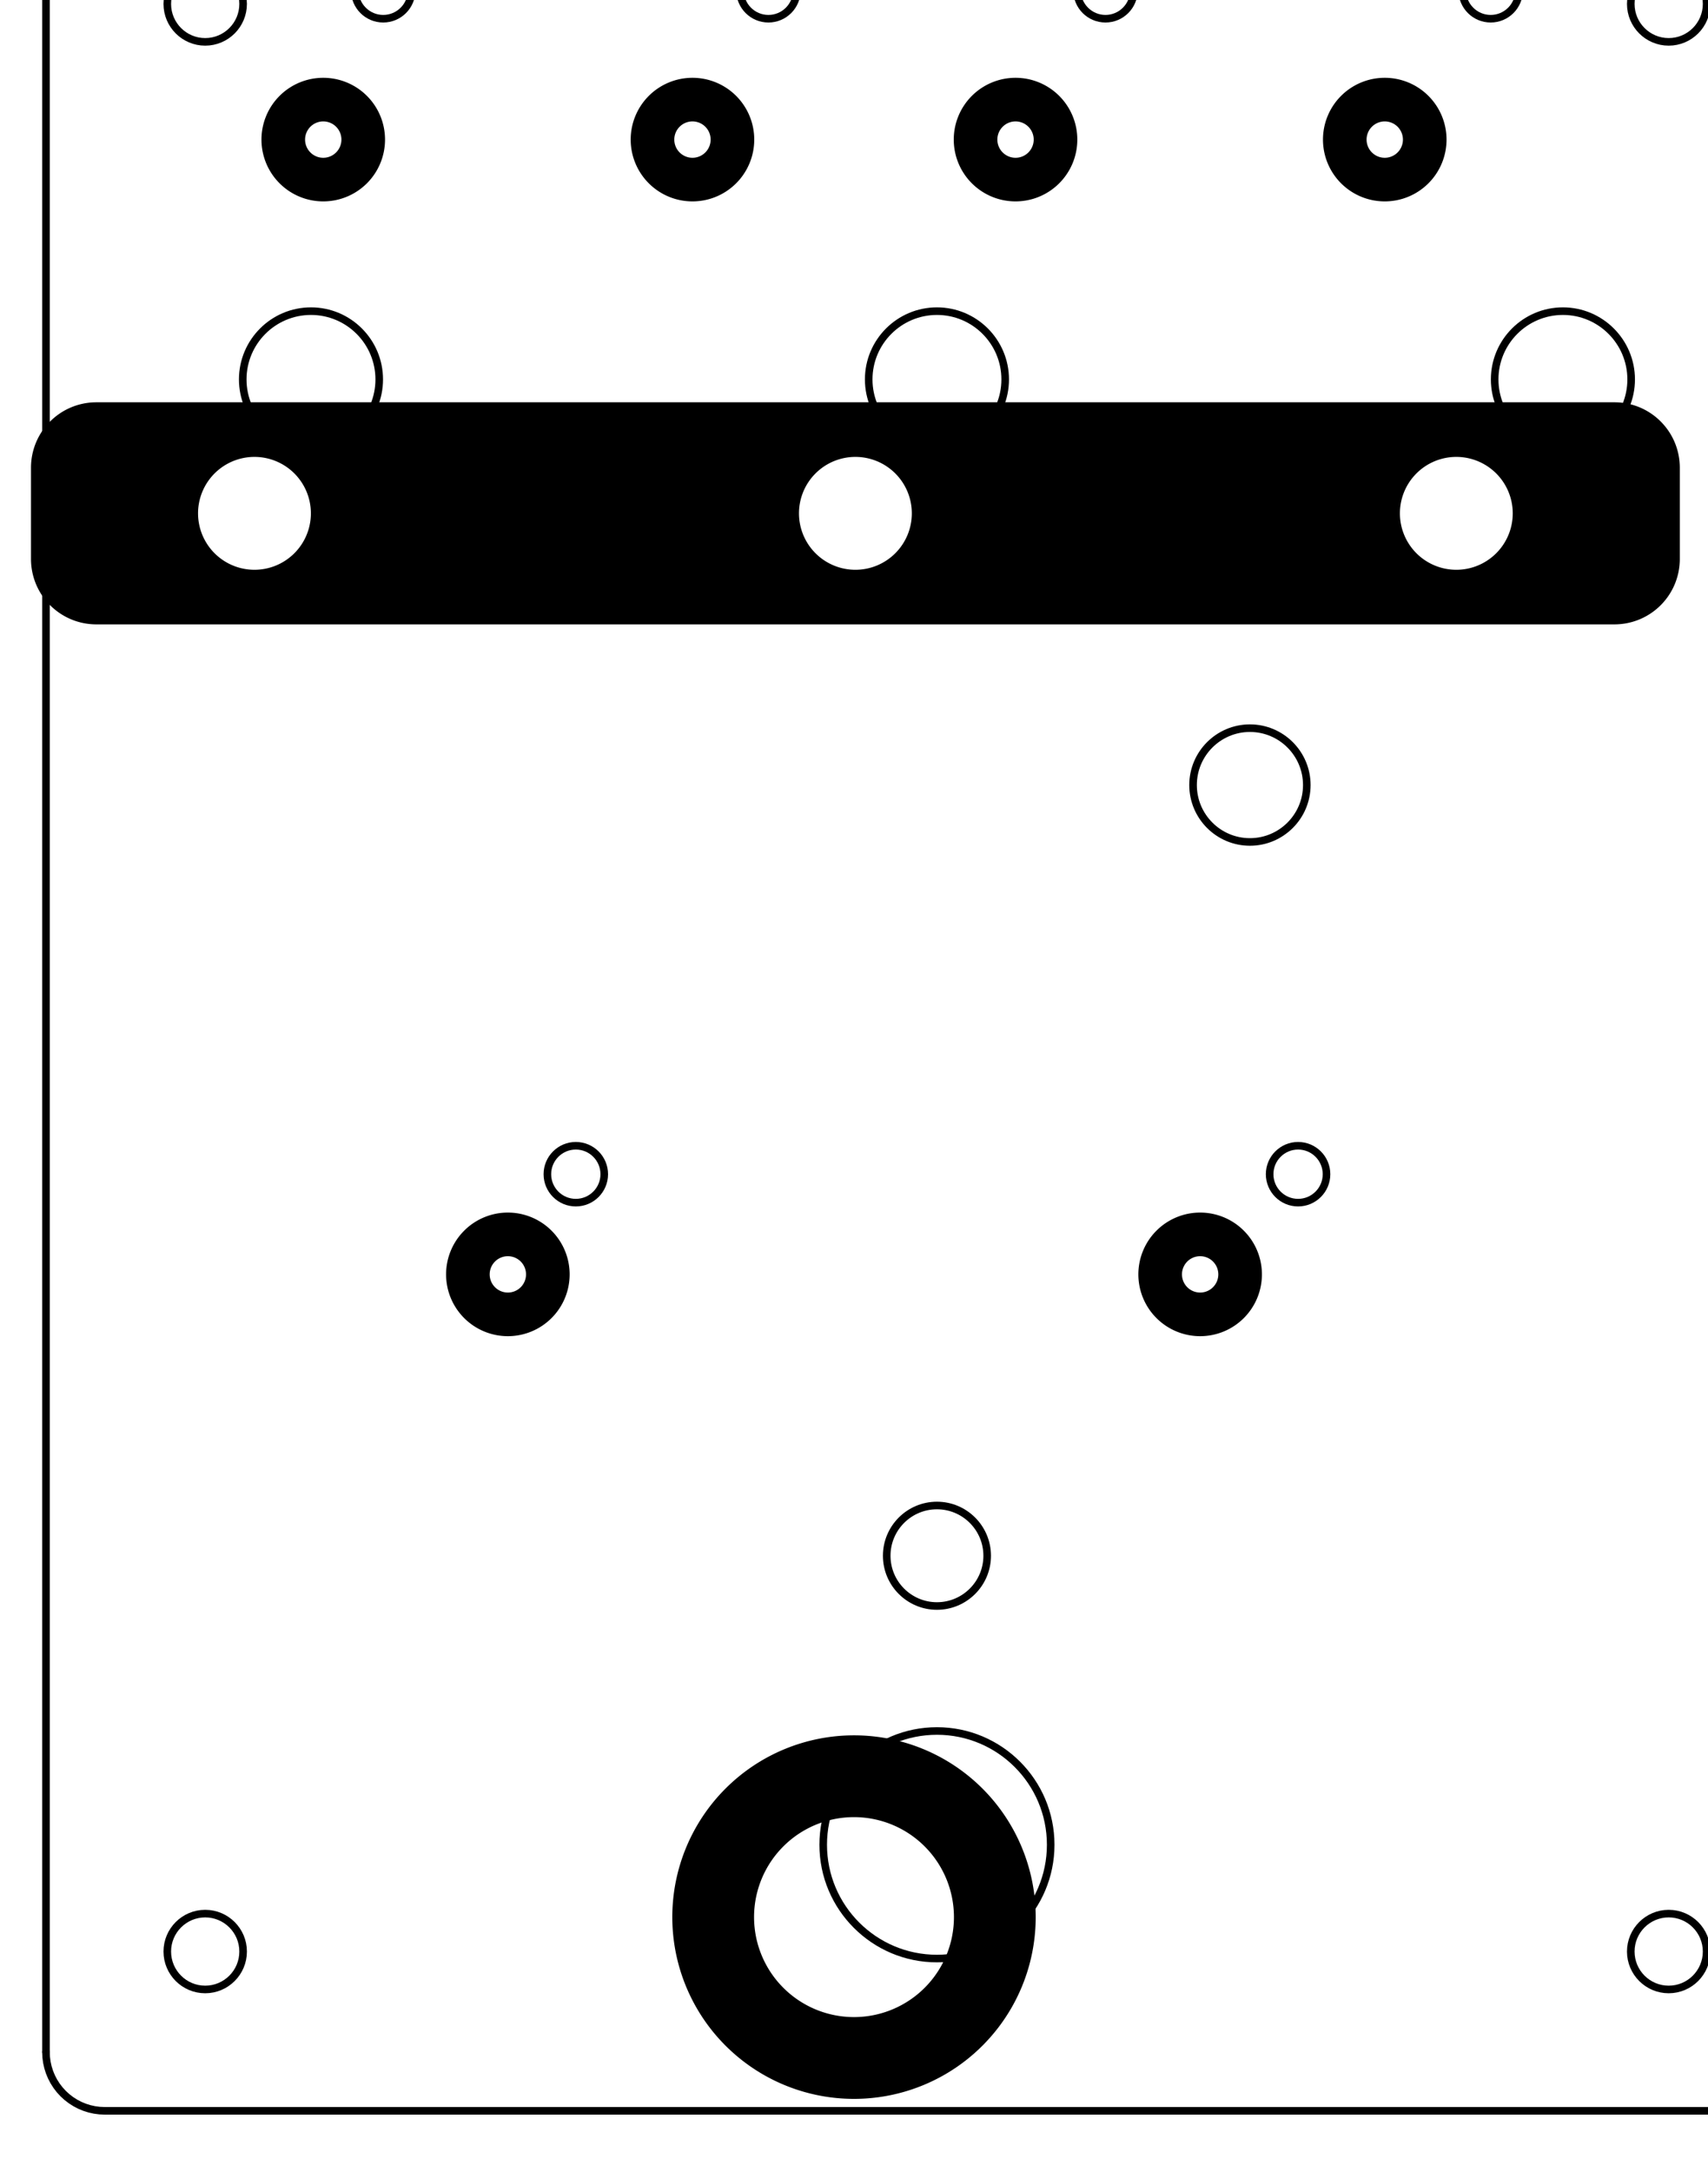 <?xml version="1.0" encoding="UTF-8" standalone="no"?>
<!-- Created with Inkscape (http://www.inkscape.org/) -->

<svg
   width="94mm"
   height="119.5mm"
   viewBox="0 0 94 119.5"
   version="1.1"
   id="svg8"
   inkscape:version="1.3.2 (091e20ef0f, 2023-11-25, custom)"
   sodipodi:docname="salty_phaser_r1sm_bottom.svg"
   xml:space="preserve"
   xmlns:inkscape="http://www.inkscape.org/namespaces/inkscape"
   xmlns:sodipodi="http://sodipodi.sourceforge.net/DTD/sodipodi-0.dtd"
   xmlns="http://www.w3.org/2000/svg"
   xmlns:svg="http://www.w3.org/2000/svg"
   xmlns:rdf="http://www.w3.org/1999/02/22-rdf-syntax-ns#"
   xmlns:cc="http://creativecommons.org/ns#"
   xmlns:dc="http://purl.org/dc/elements/1.1/"><title
     id="title13">Salty Phaser [REV1SM] Bottom</title><defs
     id="defs2"><clipPath
       id="clipPath96"
       clipPathUnits="userSpaceOnUse"><path
         inkscape:connector-curvature="0"
         id="path94"
         d="M 0,150 H 350 V 0 H 0 Z" /></clipPath><clipPath
       id="clipPath96-3"
       clipPathUnits="userSpaceOnUse"><path
         inkscape:connector-curvature="0"
         id="path94-6"
         d="M 0,150 H 350 V 0 H 0 Z" /></clipPath></defs><sodipodi:namedview
     id="base"
     pagecolor="#ffffff"
     bordercolor="#666666"
     borderopacity="1.0"
     inkscape:pageopacity="1"
     inkscape:pageshadow="2"
     inkscape:zoom="1.4812239"
     inkscape:cx="177.55587"
     inkscape:cy="225.82677"
     inkscape:document-units="mm"
     inkscape:current-layer="layer1"
     showgrid="false"
     inkscape:window-width="1600"
     inkscape:window-height="873"
     inkscape:window-x="0"
     inkscape:window-y="0"
     inkscape:window-maximized="0"
     inkscape:showpageshadow="2"
     inkscape:pagecheckerboard="0"
     inkscape:deskcolor="#d1d1d1"><inkscape:page
       x="0"
       y="0"
       width="94"
       height="119.5"
       id="page2"
       margin="0"
       bleed="0" /></sodipodi:namedview><g
     inkscape:label="Layer 1"
     inkscape:groupmode="layer"
     id="layer1"
     transform="translate(0,-177.5)"><g
       id="g3"
       transform="matrix(0.265,0,0,0.265,-58.41,88.623)"><path
         id="path1"
         d="m 24216.5,81953.6 -106.3,-4.6 -105.6,-13.9 -103.9,-23.1 -101.6,-32 -98.4,-40.7 -94.4,-49.2 -89.8,-57.2 -84.5,-64.8 -78.5,-71.9 -71.9,-78.5 -64.8,-84.5 -57.2,-89.8 -49.2,-94.5 -40.7,-98.3 -32.1,-101.6 -23,-103.9 -13.9,-105.6 -4.6,-106.4"
         style="fill:none;stroke:#000000;stroke-width:157.48;stroke-linecap:round;stroke-linejoin:round;stroke-miterlimit:10;stroke-dasharray:none;stroke-opacity:1"
         transform="matrix(0.01,0,0,-0.01,0,1122.667)" /><path
         id="path2"
         d="m 60003.9,80733.1 -4.6,106.4 -13.9,105.6 -23,103.9 -32.1,101.6 -40.7,98.3 -49.2,94.5 -57.2,89.8 -64.8,84.5 -71.9,78.5 -78.5,71.9 -84.5,64.8 -89.8,57.2 -94.4,49.2 -98.4,40.7 -101.6,32 -103.9,23.1 -105.6,13.9 -106.3,4.6"
         style="fill:none;stroke:#000000;stroke-width:157.48;stroke-linecap:round;stroke-linejoin:round;stroke-miterlimit:10;stroke-dasharray:none;stroke-opacity:1"
         transform="matrix(0.01,0,0,-0.01,0,1122.667)" /><path
         id="path3"
         d="m 22996.1,36126.9 4.6,-106.4 13.9,-105.6 23,-103.9 32.1,-101.6 40.7,-98.3 49.2,-94.5 57.2,-89.8 64.8,-84.5 71.9,-78.5 78.5,-71.9 84.5,-64.8 89.8,-57.2 94.4,-49.2 98.4,-40.7 101.6,-32 103.9,-23.1 105.6,-13.9 106.3,-4.6"
         style="fill:none;stroke:#000000;stroke-width:157.48;stroke-linecap:round;stroke-linejoin:round;stroke-miterlimit:10;stroke-dasharray:none;stroke-opacity:1"
         transform="matrix(0.01,0,0,-0.01,0,1122.667)" /><path
         id="path4"
         d="m 58783.5,34906.4 106.3,4.6 105.6,13.9 103.9,23.1 101.6,32 98.4,40.7 94.4,49.2 89.8,57.2 84.5,64.8 78.5,71.9 71.9,78.5 64.8,84.5 57.2,89.8 49.2,94.5 40.7,98.3 32.1,101.6 23,103.9 13.9,105.6 4.6,106.4"
         style="fill:none;stroke:#000000;stroke-width:157.48;stroke-linecap:round;stroke-linejoin:round;stroke-miterlimit:10;stroke-dasharray:none;stroke-opacity:1"
         transform="matrix(0.01,0,0,-0.01,0,1122.667)" /><path
         id="path5"
         d="m 48409.4,54351.3 c 0,325.8 264.7,590.5 590.6,590.5 325.9,0 590.6,-264.7 590.6,-590.5 0,-325.9 -264.7,-590.6 -590.6,-590.6 -325.9,0 -590.6,264.7 -590.6,590.6 z"
         style="fill:none;stroke:#000000;stroke-width:157.48;stroke-linecap:round;stroke-linejoin:round;stroke-miterlimit:10;stroke-dasharray:none;stroke-opacity:1"
         transform="matrix(0.01,0,0,-0.01,0,1122.667)" /><path
         id="path6"
         d="m 33409.4,54351.3 c 0,325.8 264.7,590.5 590.6,590.5 325.9,0 590.6,-264.7 590.6,-590.5 0,-325.9 -264.7,-590.6 -590.6,-590.6 -325.9,0 -590.6,264.7 -590.6,590.6 z"
         style="fill:none;stroke:#000000;stroke-width:157.48;stroke-linecap:round;stroke-linejoin:round;stroke-miterlimit:10;stroke-dasharray:none;stroke-opacity:1"
         transform="matrix(0.01,0,0,-0.01,0,1122.667)" /><path
         id="path7"
         d="m 46818.9,62430 c 0,651.7 529.4,1181.1 1181.1,1181.1 651.7,0 1181.1,-529.4 1181.1,-1181.1 0,-651.7 -529.4,-1181.1 -1181.1,-1181.1 -651.7,0 -1181.1,529.4 -1181.1,1181.1 z"
         style="fill:none;stroke:#000000;stroke-width:157.48;stroke-linecap:round;stroke-linejoin:round;stroke-miterlimit:10;stroke-dasharray:none;stroke-opacity:1"
         transform="matrix(0.01,0,0,-0.01,0,1122.667)" /><path
         id="path8"
         d="m 53082.7,70851.3 c 0,782 635.2,1417.3 1417.3,1417.3 782.1,0 1417.3,-635.3 1417.3,-1417.3 0,-782.1 -635.2,-1417.4 -1417.3,-1417.4 -782.1,0 -1417.3,635.3 -1417.3,1417.4 z"
         style="fill:none;stroke:#000000;stroke-width:157.48;stroke-linecap:round;stroke-linejoin:round;stroke-miterlimit:10;stroke-dasharray:none;stroke-opacity:1"
         transform="matrix(0.01,0,0,-0.01,0,1122.667)" /><path
         id="path9"
         d="m 40082.7,70851.3 c 0,782 635.2,1417.3 1417.3,1417.3 782.1,0 1417.3,-635.3 1417.3,-1417.3 0,-782.1 -635.2,-1417.4 -1417.3,-1417.4 -782.1,0 -1417.3,635.3 -1417.3,1417.4 z"
         style="fill:none;stroke:#000000;stroke-width:157.48;stroke-linecap:round;stroke-linejoin:round;stroke-miterlimit:10;stroke-dasharray:none;stroke-opacity:1"
         transform="matrix(0.01,0,0,-0.01,0,1122.667)" /><path
         id="path10"
         d="m 52409.4,78930 c 0,325.9 264.7,590.6 590.6,590.6 325.9,0 590.6,-264.7 590.6,-590.6 0,-325.9 -264.7,-590.6 -590.6,-590.6 -325.9,0 -590.6,264.7 -590.6,590.6 z"
         style="fill:none;stroke:#000000;stroke-width:157.48;stroke-linecap:round;stroke-linejoin:round;stroke-miterlimit:10;stroke-dasharray:none;stroke-opacity:1"
         transform="matrix(0.01,0,0,-0.01,0,1122.667)" /><path
         id="path11"
         d="m 44409.4,78930 c 0,325.9 264.7,590.6 590.6,590.6 325.9,0 590.6,-264.7 590.6,-590.6 0,-325.9 -264.7,-590.6 -590.6,-590.6 -325.9,0 -590.6,264.7 -590.6,590.6 z"
         style="fill:none;stroke:#000000;stroke-width:157.48;stroke-linecap:round;stroke-linejoin:round;stroke-miterlimit:10;stroke-dasharray:none;stroke-opacity:1"
         transform="matrix(0.01,0,0,-0.01,0,1122.667)" /><path
         id="path12"
         d="m 37409.4,78930 c 0,325.9 264.7,590.6 590.6,590.6 325.9,0 590.6,-264.7 590.6,-590.6 0,-325.9 -264.7,-590.6 -590.6,-590.6 -325.9,0 -590.6,264.7 -590.6,590.6 z"
         style="fill:none;stroke:#000000;stroke-width:157.48;stroke-linecap:round;stroke-linejoin:round;stroke-miterlimit:10;stroke-dasharray:none;stroke-opacity:1"
         transform="matrix(0.01,0,0,-0.01,0,1122.667)" /><path
         id="path13"
         d="m 29409.4,78930 c 0,325.9 264.7,590.6 590.6,590.6 325.9,0 590.6,-264.7 590.6,-590.6 0,-325.9 -264.7,-590.6 -590.6,-590.6 -325.9,0 -590.6,264.7 -590.6,590.6 z"
         style="fill:none;stroke:#000000;stroke-width:157.48;stroke-linecap:round;stroke-linejoin:round;stroke-miterlimit:10;stroke-dasharray:none;stroke-opacity:1"
         transform="matrix(0.01,0,0,-0.01,0,1122.667)" /><path
         id="path14"
         d="M 60003.9,80733.1 V 36126.9"
         style="fill:none;stroke:#000000;stroke-width:157.48;stroke-linecap:round;stroke-linejoin:round;stroke-miterlimit:10;stroke-dasharray:none;stroke-opacity:1"
         transform="matrix(0.01,0,0,-0.01,0,1122.667)" /><path
         id="path15"
         d="M 22996.1,80733.1 V 36126.9"
         style="fill:none;stroke:#000000;stroke-width:157.48;stroke-linecap:round;stroke-linejoin:round;stroke-miterlimit:10;stroke-dasharray:none;stroke-opacity:1"
         transform="matrix(0.01,0,0,-0.01,0,1122.667)" /><path
         id="path16"
         d="m 24216.5,34906.4 h 34567"
         style="fill:none;stroke:#000000;stroke-width:157.48;stroke-linecap:round;stroke-linejoin:round;stroke-miterlimit:10;stroke-dasharray:none;stroke-opacity:1"
         transform="matrix(0.01,0,0,-0.01,0,1122.667)" /><path
         id="path17"
         d="m 24216.5,81953.6 h 34567"
         style="fill:none;stroke:#000000;stroke-width:157.48;stroke-linecap:round;stroke-linejoin:round;stroke-miterlimit:10;stroke-dasharray:none;stroke-opacity:1"
         transform="matrix(0.01,0,0,-0.01,0,1122.667)" /><path
         id="path18"
         d="m 27082.7,70851.3 c 0,782 635.2,1417.3 1417.3,1417.3 782.1,0 1417.3,-635.3 1417.3,-1417.3 0,-782.1 -635.2,-1417.4 -1417.3,-1417.4 -782.1,0 -1417.3,635.3 -1417.3,1417.4 z"
         style="fill:none;stroke:#000000;stroke-width:157.48;stroke-linecap:round;stroke-linejoin:round;stroke-miterlimit:10;stroke-dasharray:none;stroke-opacity:1"
         transform="matrix(0.01,0,0,-0.01,0,1122.667)" /><path
         id="path19"
         d="m 40456.7,46430 c 0,575.7 467.6,1043.3 1043.3,1043.3 575.7,0 1043.3,-467.6 1043.3,-1043.3 0,-575.7 -467.6,-1043.3 -1043.3,-1043.3 -575.7,0 -1043.3,467.6 -1043.3,1043.3 z"
         style="fill:none;stroke:#000000;stroke-width:157.48;stroke-linecap:round;stroke-linejoin:round;stroke-miterlimit:10;stroke-dasharray:none;stroke-opacity:1"
         transform="matrix(0.01,0,0,-0.01,0,1122.667)" /><path
         id="path20"
         d="m 39137.8,40430 c 0,1303.4 1058.8,2362.2 2362.2,2362.2 1303.4,0 2362.2,-1058.8 2362.2,-2362.2 0,-1303.4 -1058.8,-2362.2 -2362.2,-2362.2 -1303.4,0 -2362.2,1058.8 -2362.2,2362.2 z"
         style="fill:none;stroke:#000000;stroke-width:157.48;stroke-linecap:round;stroke-linejoin:round;stroke-miterlimit:10;stroke-dasharray:none;stroke-opacity:1"
         transform="matrix(0.01,0,0,-0.01,0,1122.667)" /><path
         id="path21"
         d="m 25515.7,78646.5 c 0,434.5 353,787.4 787.4,787.4 434.5,0 787.5,-352.9 787.5,-787.4 0,-434.4 -353,-787.4 -787.5,-787.4 -434.4,0 -787.4,353 -787.4,787.4 z"
         style="fill:none;stroke:#000000;stroke-width:157.48;stroke-linecap:round;stroke-linejoin:round;stroke-miterlimit:10;stroke-dasharray:none;stroke-opacity:1"
         transform="matrix(0.01,0,0,-0.01,0,1122.667)" /><path
         id="path22"
         d="m 55909.4,78646.5 c 0,434.5 353,787.4 787.5,787.4 434.4,0 787.4,-352.9 787.4,-787.4 0,-434.4 -353,-787.4 -787.4,-787.4 -434.5,0 -787.5,353 -787.5,787.4 z"
         style="fill:none;stroke:#000000;stroke-width:157.48;stroke-linecap:round;stroke-linejoin:round;stroke-miterlimit:10;stroke-dasharray:none;stroke-opacity:1"
         transform="matrix(0.01,0,0,-0.01,0,1122.667)" /><path
         id="path23"
         d="m 25515.7,38213.5 c 0,434.4 353,787.4 787.4,787.4 434.5,0 787.5,-353 787.5,-787.4 0,-434.5 -353,-787.4 -787.5,-787.4 -434.4,0 -787.4,352.9 -787.4,787.4 z"
         style="fill:none;stroke:#000000;stroke-width:157.48;stroke-linecap:round;stroke-linejoin:round;stroke-miterlimit:10;stroke-dasharray:none;stroke-opacity:1"
         transform="matrix(0.01,0,0,-0.01,0,1122.667)" /><path
         id="path24"
         d="m 55909.4,38213.5 c 0,434.4 353,787.4 787.5,787.4 434.4,0 787.4,-353 787.4,-787.4 0,-434.5 -353,-787.4 -787.4,-787.4 -434.5,0 -787.5,352.9 -787.5,787.4 z"
         style="fill:none;stroke:#000000;stroke-width:157.48;stroke-linecap:round;stroke-linejoin:round;stroke-miterlimit:10;stroke-dasharray:none;stroke-opacity:1"
         transform="matrix(0.01,0,0,-0.01,0,1122.667)" /></g><path
       style="opacity:1;fill:#000000;fill-opacity:1;stroke:none;stroke-width:0;stroke-linecap:round;stroke-linejoin:round;stroke-miterlimit:4;stroke-dasharray:none;stroke-dashoffset:0;stroke-opacity:1;paint-order:normal"
       d="m 47,272.97 a 10,10 0 0 0 -10,10 10,10 0 0 0 10,10 10,10 0 0 0 10,-10 10,10 0 0 0 -10,-10 z m 0,4.5 a 5.5,5.5 0 0 1 5.5,5.5 5.5,5.5 0 0 1 -5.5,5.5 5.5,5.5 0 0 1 -5.5,-5.5 5.5,5.5 0 0 1 5.5,-5.5 z"
       id="path162-3" /><path
       id="path14-6"
       style="fill:#000000;fill-opacity:1;stroke-width:0.265"
       d="m 17.79,181.78 a 3.4,3.4 0 0 0 -3.4,3.4 3.4,3.4 0 0 0 3.4,3.4 3.4,3.4 0 0 0 3.4,-3.4 3.4,3.4 0 0 0 -3.4,-3.4 z m 0,2.4 a 1,1 0 0 1 1,1 1,1 0 0 1 -1,1 1,1 0 0 1 -1,-1 1,1 0 0 1 1,-1 z" /><path
       id="path14-7"
       style="fill:#000000;fill-opacity:1;stroke-width:0.265"
       d="m 38.11,181.78 a 3.4,3.4 0 0 0 -3.4,3.4 3.4,3.4 0 0 0 3.4,3.4 3.4,3.4 0 0 0 3.4,-3.4 3.4,3.4 0 0 0 -3.4,-3.4 z m 0,2.4 a 1,1 0 0 1 1,1 1,1 0 0 1 -1,1 1,1 0 0 1 -1,-1 1,1 0 0 1 1,-1 z" /><path
       id="path14-5"
       style="fill:#000000;fill-opacity:1;stroke-width:0.265"
       d="m 55.89,181.78 a 3.4,3.4 0 0 0 -3.4,3.4 3.4,3.4 0 0 0 3.4,3.4 3.4,3.4 0 0 0 3.4,-3.4 3.4,3.4 0 0 0 -3.4,-3.4 z m 0,2.4 a 1,1 0 0 1 1,1 1,1 0 0 1 -1,1 1,1 0 0 1 -1,-1 1,1 0 0 1 1,-1 z" /><path
       id="path14-3"
       style="fill:#000000;fill-opacity:1;stroke-width:0.265"
       d="m 76.21,181.78 a 3.4,3.4 0 0 0 -3.4,3.4 3.4,3.4 0 0 0 3.4,3.4 3.4,3.4 0 0 0 3.4,-3.4 3.4,3.4 0 0 0 -3.4,-3.4 z m 0,2.4 a 1,1 0 0 1 1,1 1,1 0 0 1 -1,1 1,1 0 0 1 -1,-1 1,1 0 0 1 1,-1 z" /><path
       id="path14-56"
       style="fill:#000000;fill-opacity:1;stroke-width:0.265"
       d="m 27.95,244.21 a 3.4,3.4 0 0 0 -3.4,3.4 3.4,3.4 0 0 0 3.4,3.4 3.4,3.4 0 0 0 3.4,-3.4 3.4,3.4 0 0 0 -3.4,-3.4 z m 0,2.4 a 1,1 0 0 1 1,1 1,1 0 0 1 -1,1 1,1 0 0 1 -1,-1 1,1 0 0 1 1,-1 z" /><path
       id="path14-2"
       style="fill:#000000;fill-opacity:1;stroke-width:0.265"
       d="m 66.05,244.21 a 3.4,3.4 0 0 0 -3.4,3.4 3.4,3.4 0 0 0 3.4,3.4 3.4,3.4 0 0 0 3.4,-3.4 3.4,3.4 0 0 0 -3.4,-3.4 z m 0,2.4 a 1,1 0 0 1 1,1 1,1 0 0 1 -1,1 1,1 0 0 1 -1,-1 1,1 0 0 1 1,-1 z" /><path
       style="opacity:1;fill:#000000;fill-opacity:1;stroke:none;stroke-width:0;stroke-linecap:round;stroke-linejoin:round;stroke-miterlimit:4;stroke-dasharray:none;stroke-dashoffset:0;stroke-opacity:1;paint-order:normal"
       d="m 20.041,83.518 c -7.538,0 -13.605,6.068 -13.605,13.605 v 18.898 c 0,7.538 6.068,13.605 13.605,13.605 H 335.254 c 7.538,0 13.607,-6.068 13.607,-13.605 V 97.123 c 0,-7.538 -6.07,-13.605 -13.607,-13.605 z m 32.807,11.338 A 11.717,11.717 0 0 1 64.564,106.572 11.717,11.717 0 0 1 52.848,118.289 11.717,11.717 0 0 1 41.131,106.572 11.717,11.717 0 0 1 52.848,94.855 Z m 124.801,0 a 11.717,11.717 0 0 1 11.717,11.717 11.717,11.717 0 0 1 -11.717,11.717 11.717,11.717 0 0 1 -11.717,-11.717 11.717,11.717 0 0 1 11.717,-11.717 z m 124.799,0 a 11.717,11.717 0 0 1 11.717,11.717 11.717,11.717 0 0 1 -11.717,11.717 11.717,11.717 0 0 1 -11.715,-11.717 11.717,11.717 0 0 1 11.715,-11.717 z"
       id="rect1003"
       transform="matrix(0.265,0,0,0.265,0,177.5)" /></g></svg>

